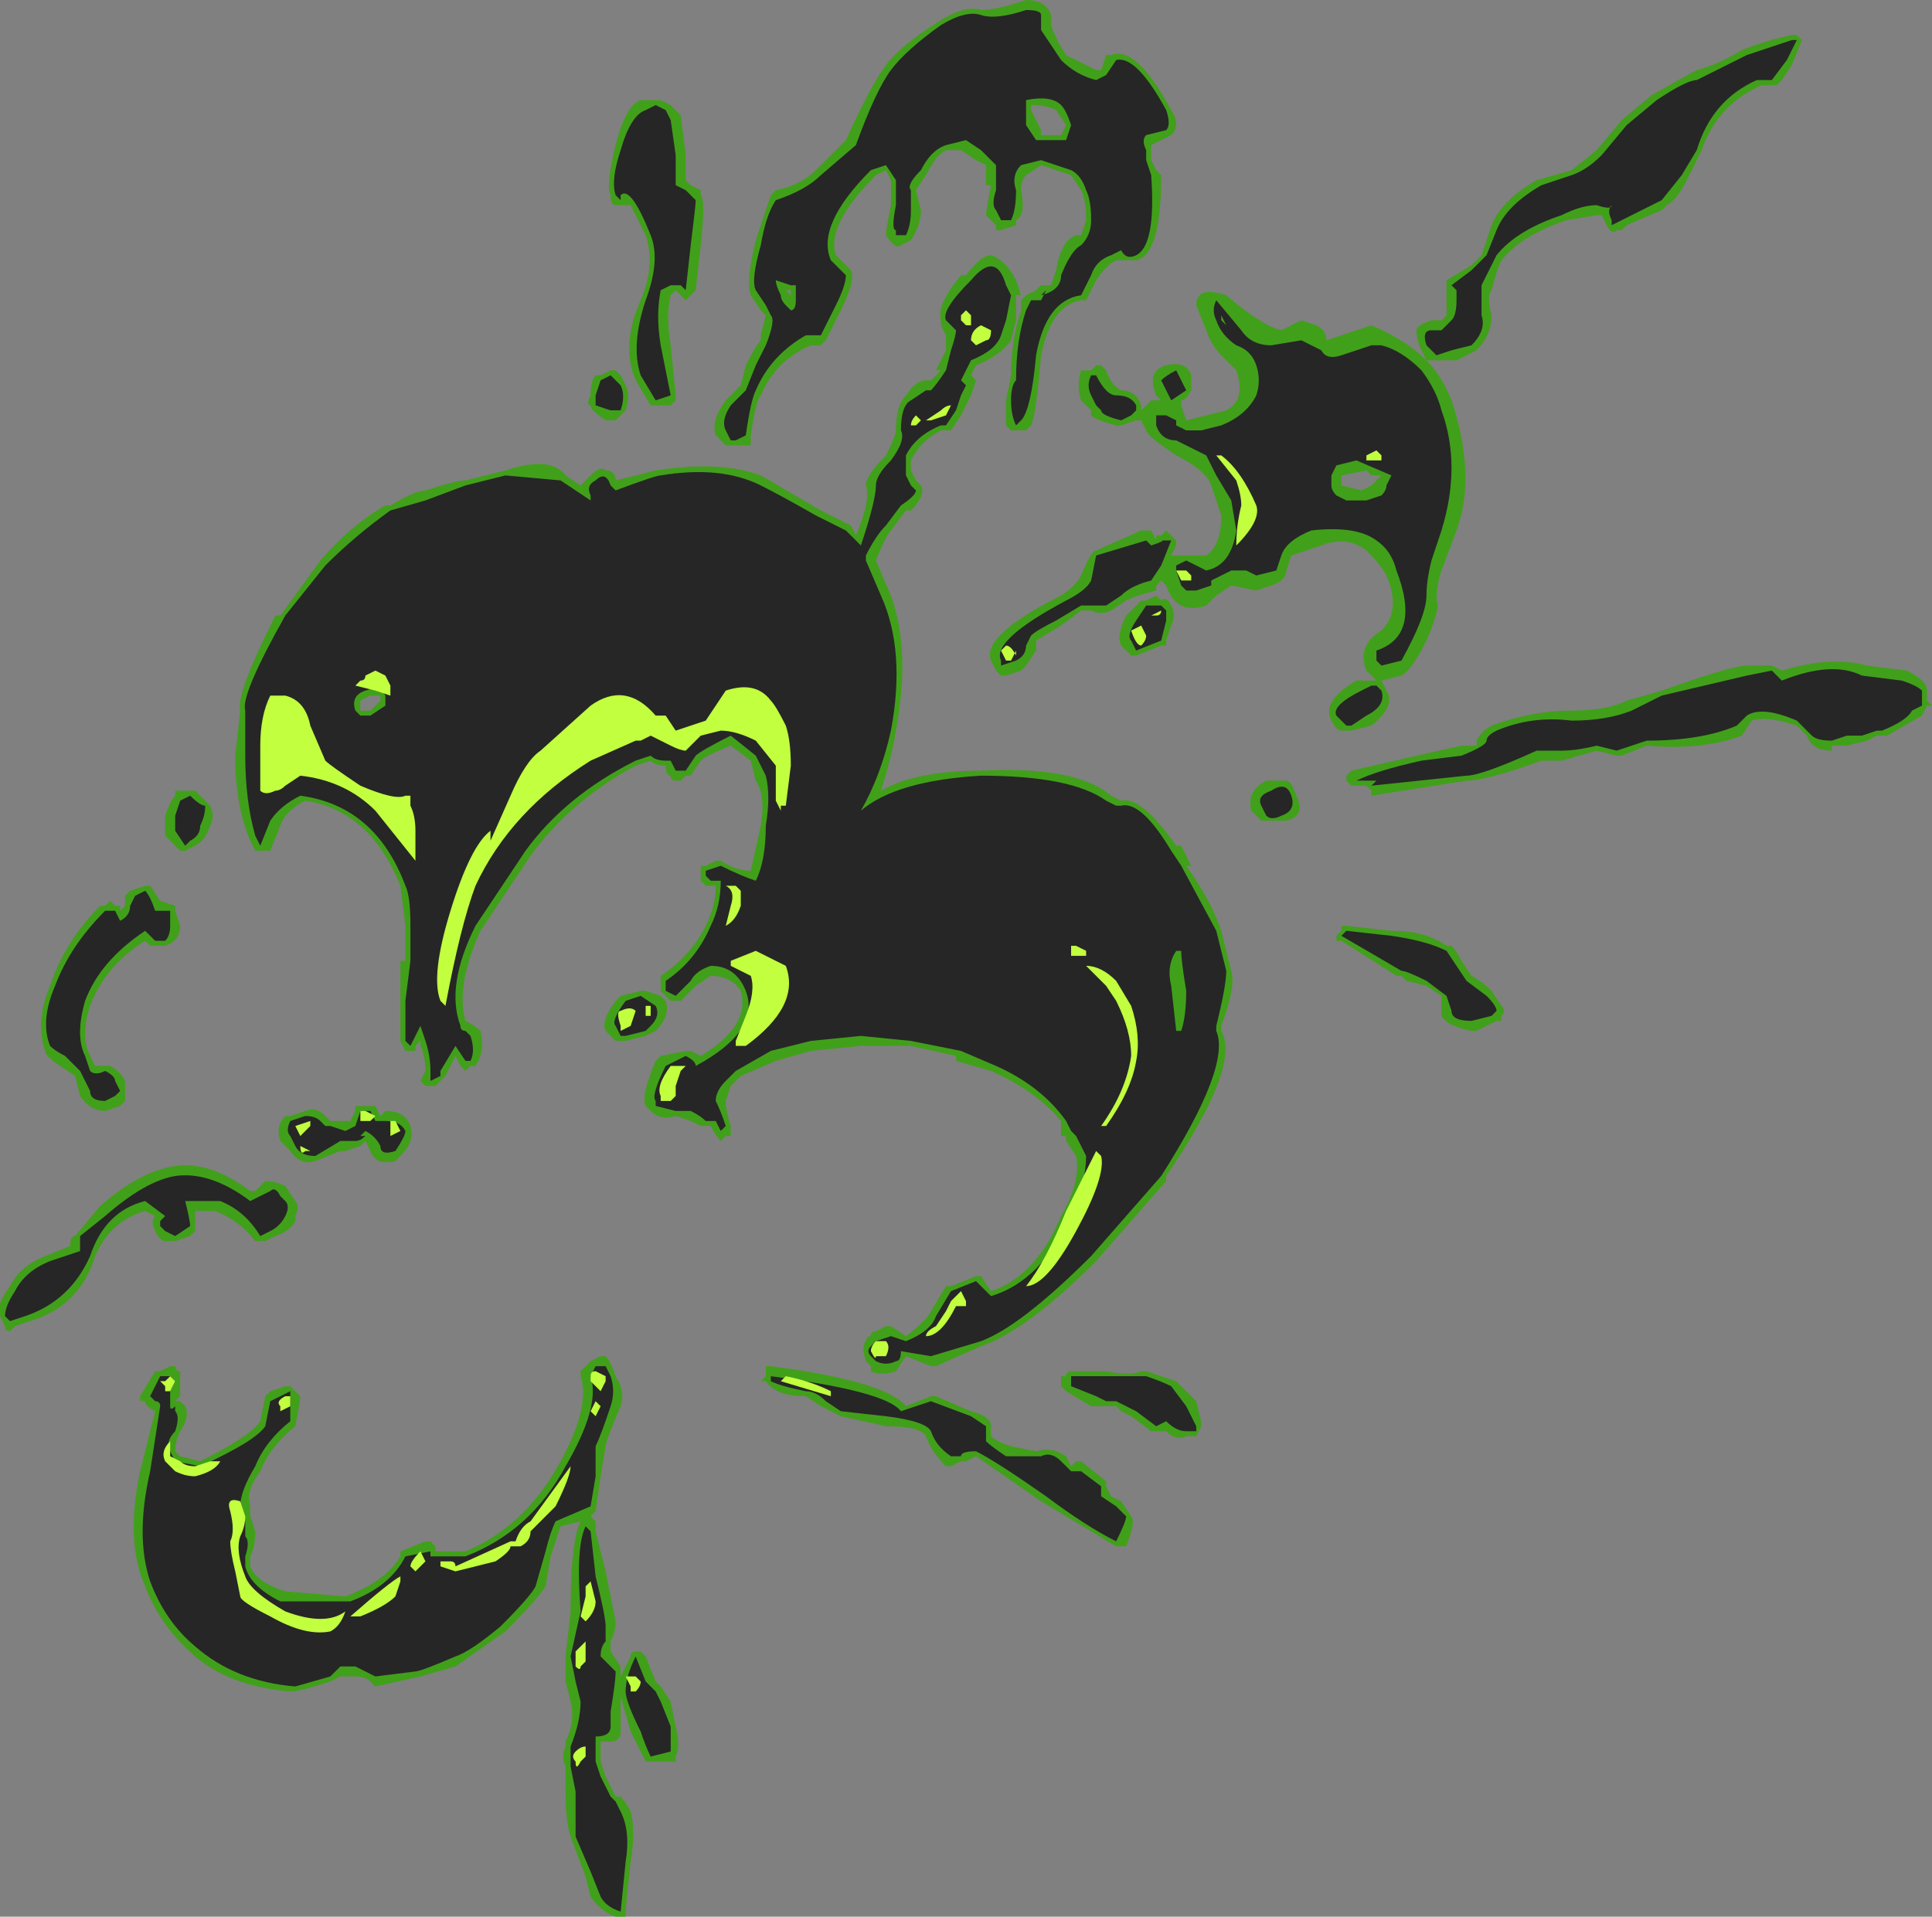 <?xml version="1.0" encoding="UTF-8" standalone="no"?>
<svg xmlns:ffdec="https://www.free-decompiler.com/flash" xmlns:xlink="http://www.w3.org/1999/xlink" ffdec:objectType="shape" height="19.15px" width="19.3px" xmlns="http://www.w3.org/2000/svg">
  <rect width="100%" height="100%" fill="#808080" stroke="none"/>
  <g transform="matrix(1.0, 0.0, 0.0, 1.0, 5.25, 11.4)">
    <path d="M5.85 -10.85 Q6.1 -10.95 6.45 -10.3 6.55 -10.15 6.45 -10.05 L6.25 -9.95 6.25 -9.8 6.3 -9.7 6.35 -9.65 Q6.35 -8.85 6.1 -8.8 L5.9 -8.8 Q5.8 -8.75 5.7 -8.6 L5.6 -8.4 5.55 -8.4 Q5.25 -8.35 5.15 -7.85 5.1 -7.25 5.05 -7.15 L5.0 -7.1 4.85 -7.1 4.8 -7.15 Q4.8 -7.25 4.8 -7.4 L4.85 -7.65 Q4.85 -8.0 4.95 -8.3 L4.95 -8.4 5.0 -8.45 5.1 -8.5 5.15 -8.55 5.25 -8.55 5.3 -8.7 Q5.35 -9.0 5.5 -9.05 L5.55 -9.05 5.6 -9.2 Q5.6 -9.4 5.55 -9.5 L5.45 -9.65 5.15 -9.75 5.0 -9.65 Q4.95 -9.6 4.95 -9.5 5.0 -9.25 4.9 -9.2 L4.9 -9.15 4.75 -9.1 4.7 -9.1 4.7 -9.15 4.6 -9.25 Q4.6 -9.3 4.65 -9.55 L4.6 -9.55 4.6 -9.75 4.5 -9.8 4.35 -9.9 4.2 -9.9 Q4.1 -9.85 4.0 -9.65 L3.9 -9.5 3.95 -9.3 Q3.95 -9.15 3.85 -9.0 L3.75 -8.95 Q3.7 -8.9 3.6 -9.05 3.6 -9.1 3.65 -9.35 L3.65 -9.6 3.6 -9.7 3.5 -9.65 Q3.0 -9.15 3.1 -8.85 L3.25 -8.7 Q3.3 -8.6 3.15 -8.3 L3.0 -8.0 2.95 -7.95 2.85 -7.95 Q2.5 -7.8 2.35 -7.45 2.3 -7.4 2.25 -7.05 L2.25 -6.95 2.0 -6.95 1.9 -7.05 Q1.85 -7.2 2.0 -7.4 L2.15 -7.55 2.2 -7.75 Q2.3 -7.95 2.35 -8.0 L2.35 -8.05 2.4 -8.25 2.35 -8.3 2.25 -8.45 Q2.2 -8.6 2.3 -9.0 L2.45 -9.45 2.5 -9.5 Q2.75 -9.55 2.9 -9.7 L3.2 -10.0 Q3.45 -10.55 3.6 -10.75 3.75 -10.95 4.15 -11.2 4.4 -11.35 4.55 -11.3 4.7 -11.3 5.0 -11.4 5.2 -11.4 5.25 -11.25 L5.25 -11.15 Q5.3 -11.0 5.4 -10.85 L5.7 -10.7 5.75 -10.7 5.8 -10.85 5.85 -10.85 M6.95 -8.2 L6.9 -8.25 6.9 -8.2 6.95 -8.2 M7.0 -8.45 Q7.35 -8.15 7.55 -8.1 L7.75 -8.2 7.9 -8.15 Q8.0 -8.1 8.0 -8.0 L8.45 -8.15 Q8.8 -8.0 9.0 -7.8 9.15 -7.65 9.25 -7.4 9.5 -6.65 9.3 -6.1 L9.15 -5.7 Q9.1 -5.55 9.1 -5.4 9.15 -5.35 9.0 -5.0 8.85 -4.7 8.75 -4.65 L8.55 -4.6 8.6 -4.5 Q8.7 -4.35 8.45 -4.15 L8.25 -4.1 8.15 -4.1 Q8.1 -4.1 8.05 -4.2 7.95 -4.4 8.3 -4.6 L8.5 -4.6 Q8.45 -4.65 8.4 -4.7 8.3 -4.95 8.55 -5.1 8.75 -5.3 8.6 -5.65 8.55 -5.75 8.4 -5.9 8.2 -6.05 7.95 -5.95 L7.65 -5.85 7.6 -5.7 Q7.6 -5.6 7.45 -5.55 L7.3 -5.5 7.05 -5.55 6.9 -5.45 6.8 -5.35 Q6.5 -5.25 6.4 -5.55 L6.35 -5.6 6.3 -5.55 6.3 -5.5 Q6.1 -5.45 6.0 -5.4 L5.85 -5.3 Q5.75 -5.25 5.65 -5.3 L5.55 -5.3 5.35 -5.15 5.1 -5.0 5.1 -4.9 5.0 -4.75 4.95 -4.7 4.8 -4.65 4.75 -4.65 4.7 -4.7 4.65 -4.8 Q4.55 -5.05 5.35 -5.45 5.5 -5.55 5.55 -5.65 5.65 -5.9 5.7 -5.9 L6.15 -6.1 6.25 -6.1 6.3 -6.0 6.3 -6.05 6.35 -6.05 6.4 -6.1 6.5 -6.0 6.5 -5.95 6.45 -5.85 6.8 -5.85 Q6.95 -5.95 6.95 -6.25 L6.85 -6.55 Q6.8 -6.7 6.5 -6.85 6.2 -7.05 6.2 -7.1 L6.15 -7.2 6.1 -7.2 5.95 -7.15 5.9 -7.15 Q5.7 -7.2 5.65 -7.25 L5.65 -7.3 5.55 -7.4 Q5.5 -7.55 5.55 -7.7 L5.65 -7.7 5.7 -7.75 5.75 -7.75 5.8 -7.7 Q5.85 -7.55 5.95 -7.5 6.1 -7.5 6.15 -7.35 L6.15 -7.3 6.25 -7.4 6.35 -7.4 6.3 -7.45 Q6.2 -7.7 6.4 -7.75 6.6 -7.8 6.65 -7.65 L6.65 -7.5 Q6.6 -7.4 6.55 -7.4 L6.55 -7.35 6.6 -7.2 7.0 -7.3 Q7.2 -7.4 7.1 -7.7 L6.95 -7.85 Q6.85 -7.95 6.8 -8.1 L6.7 -8.35 Q6.7 -8.55 7.0 -8.45 M10.95 -10.2 L11.25 -10.45 Q11.6 -10.65 11.7 -10.7 11.9 -10.75 12.15 -10.9 12.4 -11.0 12.65 -11.05 L12.7 -11.05 12.75 -11.0 12.65 -10.75 12.55 -10.6 12.5 -10.55 12.35 -10.55 Q11.9 -10.35 11.75 -9.9 L11.6 -9.6 Q11.5 -9.4 11.4 -9.35 L11.35 -9.3 11.0 -9.15 10.95 -9.1 10.9 -9.1 Q10.85 -9.05 10.8 -9.15 L10.75 -9.25 10.7 -9.25 10.4 -9.2 Q9.95 -9.05 9.75 -8.8 9.7 -8.7 9.65 -8.5 9.6 -8.45 9.65 -8.25 9.65 -8.05 9.5 -7.9 L9.3 -7.8 9.0 -7.8 8.95 -7.9 Q8.9 -8.0 8.9 -8.1 8.9 -8.15 9.05 -8.2 L9.15 -8.2 9.2 -8.25 9.2 -8.6 9.45 -8.75 9.55 -8.85 9.65 -9.15 Q9.75 -9.4 10.1 -9.6 L10.45 -9.7 10.7 -9.9 10.95 -10.2 M1.6 -9.85 L1.6 -9.6 1.65 -9.55 1.75 -9.5 1.75 -9.45 Q1.8 -9.4 1.75 -8.95 L1.7 -8.5 1.6 -8.4 Q1.55 -8.45 1.5 -8.5 L1.45 -8.45 Q1.4 -8.25 1.45 -7.95 L1.5 -7.45 1.5 -7.4 1.45 -7.35 1.25 -7.35 1.1 -7.6 Q0.95 -7.95 1.15 -8.4 1.3 -8.75 1.2 -9.05 L1.05 -9.35 0.9 -9.35 Q0.85 -9.35 0.85 -9.45 0.8 -9.55 0.9 -9.95 1.0 -10.35 1.15 -10.4 L1.35 -10.4 1.45 -10.35 1.55 -10.25 1.6 -9.85 M0.7 -7.65 L0.75 -7.65 0.85 -7.7 0.9 -7.7 0.95 -7.65 1.0 -7.55 Q1.05 -7.45 1.0 -7.3 L0.9 -7.2 0.8 -7.2 Q0.65 -7.3 0.65 -7.35 0.6 -7.35 0.65 -7.45 0.65 -7.6 0.7 -7.65 M2.65 -8.4 L2.65 -8.5 2.6 -8.5 2.65 -8.45 2.65 -8.4 M5.05 -10.3 L5.15 -10.1 5.15 -10.05 5.35 -10.05 5.4 -10.15 5.3 -10.3 Q5.2 -10.35 5.05 -10.35 L5.05 -10.3 M4.15 -8.2 Q4.1 -8.35 4.35 -8.65 L4.4 -8.65 Q4.55 -8.85 4.65 -8.85 4.8 -8.8 4.9 -8.6 L4.95 -8.45 4.9 -8.45 4.9 -8.2 4.85 -8.0 Q4.75 -7.85 4.5 -7.75 L4.45 -7.65 4.5 -7.6 4.45 -7.45 4.35 -7.25 4.25 -7.1 4.15 -7.1 Q3.95 -7.0 3.85 -6.8 L3.85 -6.7 3.9 -6.6 3.95 -6.55 Q4.0 -6.45 3.85 -6.3 L3.8 -6.3 3.65 -6.1 Q3.6 -6.05 3.5 -5.8 L3.65 -5.45 Q3.85 -4.9 3.7 -4.1 3.65 -3.8 3.55 -3.5 3.9 -3.7 4.55 -3.7 5.5 -3.75 5.85 -3.45 L5.95 -3.4 Q6.15 -3.45 6.5 -2.95 L6.55 -2.95 6.65 -2.75 6.6 -2.75 Q6.85 -2.4 6.95 -2.1 L7.05 -1.7 Q7.1 -1.55 6.95 -1.15 L6.95 -1.1 Q7.15 -0.75 6.4 0.35 L6.4 0.4 5.7 1.2 Q5.0 1.9 4.55 2.05 L4.1 2.25 4.05 2.25 3.8 2.15 3.7 2.3 Q3.55 2.35 3.45 2.3 L3.45 2.25 3.4 2.2 Q3.35 2.05 3.4 2.0 3.4 1.95 3.45 1.95 3.45 1.9 3.5 1.9 L3.6 1.85 3.65 1.85 3.8 1.95 Q4.0 1.8 4.05 1.7 L4.2 1.45 4.25 1.45 4.5 1.35 4.55 1.35 4.65 1.5 Q5.1 1.35 5.35 0.75 5.55 0.4 5.5 0.15 L5.4 0.0 5.4 -0.05 5.35 -0.05 5.35 -0.2 Q5.1 -0.5 4.65 -0.7 L4.3 -0.8 4.3 -0.85 3.85 -0.95 3.35 -0.95 2.85 -0.9 2.5 -0.8 2.15 -0.65 2.05 -0.55 2.0 -0.4 Q2.0 -0.3 2.05 -0.15 L2.05 -0.05 2.0 -0.05 1.95 0.0 Q1.9 -0.05 1.85 -0.15 L1.75 -0.15 1.65 -0.2 1.5 -0.25 Q1.35 -0.2 1.25 -0.3 L1.2 -0.35 Q1.15 -0.45 1.3 -0.8 L1.35 -0.85 1.6 -0.9 1.65 -0.9 1.75 -0.85 Q2.25 -1.15 2.15 -1.5 2.05 -1.65 1.85 -1.65 L1.7 -1.55 1.55 -1.4 1.45 -1.4 1.35 -1.5 1.35 -1.65 Q1.65 -1.85 1.8 -2.15 1.9 -2.35 1.9 -2.55 L1.8 -2.55 1.75 -2.6 1.75 -2.75 1.8 -2.75 1.9 -2.8 1.95 -2.8 Q2.1 -2.7 2.25 -2.7 L2.35 -3.15 Q2.4 -3.45 2.3 -3.6 L2.25 -3.8 2.05 -3.95 Q1.8 -3.85 1.75 -3.8 L1.65 -3.65 1.6 -3.65 1.55 -3.6 1.5 -3.6 Q1.45 -3.6 1.45 -3.65 1.4 -3.65 1.4 -3.75 1.3 -3.75 1.25 -3.8 L1.1 -3.75 Q0.45 -3.4 0.05 -2.85 L-0.45 -2.1 Q-0.7 -1.55 -0.6 -1.2 -0.5 -1.15 -0.45 -1.1 -0.4 -0.9 -0.5 -0.75 L-0.55 -0.75 -0.6 -0.7 -0.65 -0.75 -0.7 -0.85 -0.8 -0.65 -0.9 -0.55 -1.0 -0.55 -1.05 -0.6 -1.0 -0.7 Q-1.0 -0.85 -1.05 -0.95 L-1.05 -1.0 -1.1 -0.95 -1.1 -0.9 -1.2 -0.9 -1.25 -1.0 -1.25 -1.8 -1.2 -1.8 -1.2 -2.15 -1.25 -2.55 Q-1.55 -3.3 -2.2 -3.4 -2.4 -3.3 -2.45 -3.15 L-2.55 -2.9 -2.7 -2.9 -2.75 -3.0 Q-2.9 -3.35 -2.9 -3.85 L-2.85 -4.3 Q-2.9 -4.45 -2.5 -5.25 L-2.45 -5.25 -2.05 -5.8 Q-1.75 -6.15 -1.4 -6.35 L-1.35 -6.35 Q-1.1 -6.5 -1.0 -6.5 -0.7 -6.6 -0.6 -6.6 L-0.2 -6.7 Q0.25 -6.85 0.4 -6.65 L0.55 -6.55 Q0.6 -6.6 0.65 -6.65 0.75 -6.75 0.8 -6.7 0.9 -6.7 0.9 -6.6 L1.3 -6.7 Q1.95 -6.8 2.35 -6.65 L2.95 -6.3 3.25 -6.15 3.3 -6.05 Q3.45 -6.4 3.4 -6.55 3.4 -6.65 3.6 -6.85 3.7 -7.05 3.7 -7.1 3.7 -7.35 3.8 -7.45 3.9 -7.6 4.0 -7.6 L4.05 -7.6 4.15 -7.7 4.1 -7.7 4.2 -7.9 4.2 -8.05 4.15 -8.15 4.15 -8.2 M1.35 -1.45 L1.4 -1.4 Q1.45 -1.25 1.3 -1.1 L1.2 -1.05 1.0 -1.0 0.9 -1.0 0.8 -1.1 Q0.75 -1.2 0.9 -1.4 L0.95 -1.45 1.15 -1.5 1.2 -1.5 1.35 -1.45 M9.5 -3.95 L9.5 -4.0 Q9.55 -4.1 9.65 -4.15 10.05 -4.3 10.45 -4.3 10.8 -4.3 11.0 -4.4 L11.35 -4.5 Q12.05 -4.75 12.2 -4.75 L12.45 -4.75 12.55 -4.7 Q13.05 -4.85 13.4 -4.75 L13.8 -4.7 Q14.0 -4.6 14.0 -4.5 L14.0 -4.4 14.05 -4.35 14.0 -4.35 13.95 -4.25 13.6 -4.05 13.5 -4.05 13.4 -4.0 13.2 -3.95 13.05 -3.95 13.05 -3.9 Q12.85 -3.9 12.8 -4.05 L12.7 -4.15 Q12.4 -4.25 12.25 -4.2 L12.15 -4.05 Q11.75 -3.9 11.2 -3.95 L10.95 -3.85 10.9 -3.85 10.7 -3.9 10.35 -3.8 10.15 -3.8 Q9.6 -3.6 9.4 -3.6 L8.45 -3.45 8.45 -3.5 8.4 -3.55 8.25 -3.55 8.2 -3.6 8.2 -3.65 8.25 -3.7 8.9 -3.85 9.35 -3.95 9.5 -3.95 M8.15 -6.65 L8.15 -6.55 8.35 -6.5 8.45 -6.55 8.55 -6.65 8.45 -6.65 8.4 -6.7 8.15 -6.65 M6.2 -5.4 L6.3 -5.45 6.35 -5.4 Q6.4 -5.45 6.45 -5.35 6.5 -5.25 6.45 -5.15 L6.4 -5.0 6.4 -4.95 6.35 -4.95 6.1 -4.85 6.05 -4.85 5.95 -4.95 Q5.9 -5.05 6.0 -5.25 L6.15 -5.4 6.2 -5.4 M7.6 -3.6 Q7.65 -3.6 7.7 -3.45 7.8 -3.25 7.6 -3.2 L7.35 -3.2 7.25 -3.3 Q7.2 -3.5 7.4 -3.6 L7.6 -3.6 M8.65 -2.1 Q9.0 -2.1 9.2 -1.95 L9.25 -1.95 Q9.3 -1.9 9.35 -1.8 L9.45 -1.65 Q9.55 -1.6 9.65 -1.5 L9.75 -1.35 Q9.8 -1.3 9.75 -1.25 L9.75 -1.2 9.7 -1.2 9.5 -1.1 9.45 -1.1 Q9.2 -1.15 9.15 -1.25 L9.15 -1.45 9.0 -1.55 8.8 -1.6 8.75 -1.65 8.7 -1.65 8.15 -2.0 8.1 -2.0 8.1 -2.05 8.15 -2.1 8.15 -2.15 8.2 -2.15 8.65 -2.1 M6.7 2.6 L6.75 2.8 6.75 2.85 6.7 2.95 6.6 2.95 Q6.5 3.0 6.4 2.9 L6.25 2.9 6.05 2.75 5.95 2.7 5.9 2.65 5.65 2.65 5.4 2.5 5.35 2.45 5.35 2.35 5.4 2.35 Q5.4 2.3 5.45 2.3 L5.8 2.3 Q6.05 2.35 6.15 2.3 L6.2 2.3 Q6.35 2.35 6.5 2.4 L6.7 2.6 M5.85 3.55 L5.95 3.6 6.05 3.75 Q6.1 3.8 6.0 4.05 L5.9 4.05 5.15 3.6 4.5 3.15 4.4 3.2 4.35 3.2 4.25 3.25 4.2 3.25 Q4.05 3.1 4.0 2.95 3.95 2.85 3.6 2.85 L3.15 2.75 2.95 2.65 2.8 2.55 Q2.5 2.55 2.4 2.4 L2.35 2.4 2.4 2.35 2.4 2.25 2.45 2.25 Q3.6 2.4 3.8 2.65 L4.05 2.55 4.1 2.55 4.45 2.7 Q4.65 2.75 4.65 2.85 L4.65 2.95 Q4.7 3.0 4.85 3.05 L5.1 3.1 Q5.25 3.05 5.4 3.15 L5.45 3.25 5.5 3.2 5.55 3.2 5.8 3.4 5.8 3.45 5.85 3.55 M0.8 2.15 Q0.85 2.2 0.9 2.35 1.0 2.5 0.95 2.65 0.8 3.0 0.8 3.05 L0.75 3.35 0.7 3.7 0.65 3.75 0.7 3.8 0.7 3.9 0.8 4.3 0.9 4.8 Q0.9 4.9 0.85 5.0 0.85 5.05 0.85 5.1 L0.95 5.25 0.95 5.35 Q1.0 5.25 1.05 5.15 1.05 5.1 1.1 5.1 L1.15 5.1 1.2 5.15 1.3 5.4 1.35 5.45 1.45 5.6 1.5 5.85 Q1.55 6.05 1.5 6.15 L1.5 6.2 1.2 6.2 Q1.15 6.1 1.05 5.9 L0.95 5.55 0.95 5.9 Q0.95 6.0 0.85 6.0 L0.75 6.0 0.75 6.2 0.8 6.35 0.9 6.55 0.95 6.55 Q1.0 6.6 1.05 6.7 1.1 6.9 1.05 7.2 1.0 7.65 1.0 7.7 L1.0 7.75 0.9 7.75 Q0.75 7.7 0.65 7.55 L0.6 7.35 0.45 6.95 Q0.4 6.8 0.4 6.5 L0.4 6.25 Q0.35 6.15 0.4 6.05 L0.4 6.0 Q0.5 5.8 0.45 5.6 L0.4 5.4 Q0.4 5.25 0.4 5.15 L0.45 4.7 Q0.45 4.0 0.55 3.8 L0.35 3.85 0.25 4.15 0.2 4.45 Q0.1 4.6 -0.2 4.9 L-0.7 5.25 -1.05 5.35 -1.5 5.45 -1.55 5.4 Q-1.6 5.35 -1.7 5.35 L-1.85 5.35 -1.95 5.4 Q-2.25 5.5 -2.35 5.5 -2.95 5.45 -3.3 5.15 -3.65 4.85 -3.8 4.45 -4.0 4.0 -3.85 3.3 L-3.7 2.7 Q-3.8 2.65 -3.8 2.6 L-3.85 2.6 -3.85 2.55 -3.7 2.3 -3.65 2.3 -3.55 2.25 -3.5 2.25 Q-3.5 2.3 -3.45 2.3 L-3.45 2.55 -3.5 2.6 -3.45 2.6 -3.4 2.65 Q-3.35 2.75 -3.45 2.9 -3.5 3.0 -3.5 3.1 L-3.45 3.15 -3.25 3.2 Q-2.75 2.95 -2.65 2.8 L-2.6 2.55 -2.55 2.5 -2.4 2.45 -2.35 2.45 -2.25 2.55 Q-2.25 2.6 -2.3 2.85 -2.55 3.05 -2.65 3.3 -2.8 3.5 -2.75 3.65 L-2.75 3.75 -2.7 3.9 Q-2.7 4.05 -2.75 4.15 L-2.75 4.25 Q-2.7 4.4 -2.4 4.5 L-1.8 4.55 Q-1.4 4.4 -1.25 4.15 L-1.25 4.1 -1.0 4.0 -0.95 4.0 -0.9 4.05 -0.9 4.1 -0.6 4.1 Q0.0 3.85 0.35 3.2 0.65 2.65 0.55 2.35 L0.55 2.3 Q0.6 2.25 0.65 2.2 L0.75 2.15 0.8 2.15 M-1.55 -4.45 L-1.65 -4.4 -1.65 -4.3 -1.55 -4.3 -1.45 -4.4 -1.45 -4.45 -1.55 -4.45 M-3.15 -3.15 Q-3.2 -3.0 -3.3 -2.95 L-3.4 -2.9 -3.45 -2.9 -3.6 -3.05 -3.6 -3.25 Q-3.55 -3.4 -3.5 -3.45 L-3.5 -3.5 -3.3 -3.5 -3.15 -3.35 Q-3.1 -3.25 -3.15 -3.15 M-3.75 -2.55 L-3.65 -2.4 -3.5 -2.35 -3.5 -2.3 -3.45 -2.15 Q-3.45 -2.0 -3.6 -1.95 L-3.75 -1.95 -3.8 -2.0 Q-4.2 -1.75 -4.35 -1.35 -4.45 -1.05 -4.35 -0.85 L-4.3 -0.75 -4.15 -0.75 Q-4.05 -0.7 -4.0 -0.6 -4.0 -0.5 -4.0 -0.45 L-4.0 -0.4 -4.05 -0.35 -4.2 -0.3 Q-4.35 -0.3 -4.45 -0.45 L-4.5 -0.65 -4.65 -0.75 Q-4.8 -0.85 -4.8 -0.9 -4.9 -1.2 -4.75 -1.55 -4.6 -2.0 -4.25 -2.35 L-4.2 -2.35 -4.15 -2.4 -4.1 -2.35 -4.05 -2.35 -4.05 -2.3 -4.0 -2.35 -4.0 -2.45 -3.95 -2.5 -3.8 -2.55 -3.75 -2.55 M-2.2 -0.3 Q-2.1 -0.35 -2.0 -0.25 L-1.95 -0.2 -1.75 -0.2 -1.7 -0.3 -1.7 -0.35 -1.5 -0.35 -1.45 -0.25 -1.4 -0.3 Q-1.2 -0.3 -1.15 -0.15 -1.1 0.0 -1.25 0.15 L-1.3 0.2 Q-1.5 0.25 -1.55 0.1 L-1.6 0.0 -1.65 0.05 -1.8 0.1 -1.85 0.1 -2.1 0.2 Q-2.25 0.25 -2.35 0.1 L-2.45 0.0 Q-2.5 -0.15 -2.4 -0.25 L-2.35 -0.25 -2.2 -0.3 M-2.7 0.5 L-2.6 0.4 Q-2.5 0.4 -2.4 0.45 L-2.3 0.6 Q-2.25 0.65 -2.3 0.75 L-2.3 0.8 Q-2.35 0.9 -2.5 0.95 L-2.6 1.0 -2.7 1.0 Q-2.85 0.8 -3.1 0.7 L-3.3 0.7 -3.3 0.9 -3.35 0.95 -3.5 1.0 -3.6 1.0 Q-3.65 1.0 -3.7 0.9 -3.75 0.8 -3.7 0.75 L-3.8 0.7 Q-4.15 0.8 -4.3 1.15 -4.45 1.65 -4.95 1.8 L-5.1 1.85 -5.15 1.9 Q-5.2 1.9 -5.2 1.85 L-5.25 1.75 Q-5.3 1.65 -5.15 1.45 -5.05 1.25 -4.8 1.15 L-4.55 1.05 Q-4.55 0.95 -4.5 0.95 L-4.25 0.65 Q-3.85 0.3 -3.5 0.25 -3.15 0.2 -2.75 0.5 L-2.7 0.5" fill="#31a800" fill-opacity="0.8" fill-rule="evenodd" stroke="none"/>
    <path d="M5.9 -10.8 Q6.1 -10.85 6.4 -10.3 6.45 -10.15 6.4 -10.1 L6.2 -10.05 Q6.15 -10.0 6.2 -9.9 L6.2 -9.8 6.25 -9.65 Q6.3 -8.95 6.1 -8.85 6.0 -8.8 5.95 -8.9 L5.85 -8.85 Q5.7 -8.8 5.65 -8.65 L5.55 -8.45 Q5.2 -8.4 5.1 -7.85 5.05 -7.3 4.95 -7.2 L4.9 -7.15 Q4.85 -7.25 4.85 -7.4 4.85 -7.55 4.9 -7.6 4.9 -8.0 5.0 -8.3 L5.05 -8.4 5.15 -8.4 5.2 -8.5 5.15 -8.45 Q5.35 -8.5 5.35 -8.65 5.45 -8.9 5.55 -8.95 5.65 -9.05 5.65 -9.2 5.65 -9.4 5.6 -9.5 5.55 -9.65 5.45 -9.7 L5.15 -9.8 4.95 -9.75 Q4.85 -9.65 4.9 -9.5 4.9 -9.3 4.85 -9.2 L4.75 -9.2 4.7 -9.3 Q4.65 -9.35 4.7 -9.5 4.7 -9.7 4.7 -9.75 L4.55 -9.9 4.4 -10.0 4.2 -9.95 Q4.05 -9.9 3.95 -9.7 3.8 -9.55 3.85 -9.5 L3.85 -9.3 Q3.85 -9.15 3.8 -9.05 L3.7 -9.05 3.7 -9.1 Q3.65 -9.1 3.7 -9.35 L3.7 -9.6 3.6 -9.75 3.45 -9.7 Q2.9 -9.15 3.05 -8.8 L3.2 -8.65 Q3.2 -8.55 3.1 -8.35 L2.95 -8.05 2.8 -8.05 Q2.45 -7.85 2.3 -7.5 2.25 -7.4 2.2 -7.05 L2.1 -7.0 2.05 -7.0 2.0 -7.1 Q1.95 -7.2 2.05 -7.35 L2.2 -7.5 2.3 -7.75 2.4 -7.95 Q2.5 -8.2 2.45 -8.25 L2.4 -8.35 2.3 -8.5 Q2.25 -8.6 2.35 -8.95 2.4 -9.25 2.5 -9.4 2.8 -9.5 2.95 -9.65 L3.3 -9.95 Q3.5 -10.5 3.65 -10.7 3.8 -10.9 4.15 -11.15 4.4 -11.3 4.55 -11.25 4.7 -11.2 5.0 -11.3 5.15 -11.3 5.15 -11.25 L5.15 -11.1 Q5.25 -10.95 5.35 -10.8 5.5 -10.65 5.7 -10.6 L5.8 -10.65 5.9 -10.8 M6.9 -8.2 Q6.85 -8.3 6.9 -8.4 L7.15 -8.1 Q7.25 -7.95 7.45 -7.95 L7.75 -8.0 7.95 -7.9 Q8.0 -7.8 8.15 -7.85 L8.45 -7.95 8.55 -7.95 Q8.75 -7.9 8.95 -7.7 9.1 -7.5 9.15 -7.3 9.35 -6.75 9.15 -6.1 L9.05 -5.8 Q9.0 -5.6 9.0 -5.45 9.0 -5.25 8.75 -4.8 L8.55 -4.75 8.5 -4.8 8.5 -4.9 Q8.95 -5.05 8.7 -5.7 8.65 -5.9 8.5 -6.0 8.3 -6.15 7.85 -6.1 7.6 -6.0 7.55 -5.85 L7.5 -5.7 7.3 -5.65 7.2 -5.7 7.05 -5.7 6.85 -5.6 6.85 -5.55 6.7 -5.5 6.6 -5.5 6.55 -5.55 6.5 -5.7 6.5 -5.75 6.6 -5.8 6.8 -5.7 Q7.05 -5.75 7.1 -6.1 L7.05 -6.4 6.9 -6.65 6.8 -6.85 Q6.7 -6.9 6.5 -7.0 6.35 -7.0 6.3 -7.15 L6.3 -7.25 6.4 -7.25 6.5 -7.2 6.5 -7.15 6.6 -7.1 6.75 -7.1 6.95 -7.15 Q7.2 -7.25 7.3 -7.45 7.35 -7.6 7.3 -7.75 7.25 -7.9 7.1 -7.95 6.95 -8.05 6.9 -8.2 M7.0 -8.15 L6.95 -8.2 6.95 -8.25 7.0 -8.15 M6.1 -7.35 L6.1 -7.3 6.05 -7.25 5.95 -7.2 Q5.75 -7.25 5.75 -7.3 L5.7 -7.35 5.65 -7.45 Q5.6 -7.55 5.65 -7.65 L5.7 -7.65 Q5.8 -7.45 5.9 -7.45 6.05 -7.45 6.1 -7.35 M6.4 -7.5 L6.35 -7.6 Q6.4 -7.65 6.5 -7.7 L6.6 -7.5 6.45 -7.4 6.4 -7.5 M11.3 -10.4 Q11.6 -10.6 11.7 -10.6 L12.2 -10.85 12.65 -11.0 12.7 -11.0 12.6 -10.8 12.45 -10.6 12.3 -10.6 Q11.85 -10.4 11.7 -9.9 L11.55 -9.65 11.35 -9.4 10.85 -9.15 10.85 -9.2 Q10.8 -9.3 10.85 -9.35 10.85 -9.3 10.7 -9.35 10.55 -9.35 10.35 -9.25 9.9 -9.1 9.7 -8.85 9.65 -8.75 9.55 -8.55 9.55 -8.5 9.55 -8.25 9.6 -8.1 9.45 -7.95 L9.25 -7.9 9.1 -7.85 9.0 -7.95 Q8.95 -8.1 9.05 -8.1 L9.15 -8.1 9.25 -8.2 Q9.3 -8.25 9.3 -8.4 L9.3 -8.5 9.25 -8.55 9.45 -8.7 9.6 -8.85 9.7 -9.1 Q9.8 -9.35 10.15 -9.55 L10.45 -9.65 Q10.6 -9.7 10.75 -9.85 L11.0 -10.15 11.3 -10.4 M1.6 -9.5 L1.7 -9.4 Q1.7 -9.35 1.65 -8.95 L1.6 -8.5 1.55 -8.55 1.45 -8.55 1.35 -8.5 Q1.3 -8.25 1.35 -7.95 L1.45 -7.45 1.3 -7.4 1.15 -7.65 Q1.05 -7.95 1.2 -8.4 1.35 -8.8 1.25 -9.05 1.05 -9.55 0.95 -9.45 L0.95 -9.4 0.9 -9.45 Q0.85 -9.6 0.95 -9.9 1.05 -10.25 1.2 -10.3 L1.3 -10.35 1.4 -10.3 1.45 -10.2 1.5 -9.85 1.5 -9.55 1.6 -9.5 M0.7 -7.45 L0.75 -7.6 0.85 -7.65 0.95 -7.55 Q1.0 -7.45 0.95 -7.3 L0.85 -7.3 0.7 -7.35 0.7 -7.45 M2.65 -8.55 L2.5 -8.6 Q2.5 -8.55 2.55 -8.45 2.55 -8.4 2.6 -8.35 L2.65 -8.3 Q2.7 -8.3 2.7 -8.4 L2.7 -8.55 2.65 -8.55 M5.45 -10.15 Q5.4 -10.3 5.35 -10.35 5.25 -10.45 5.0 -10.4 L5.0 -10.15 5.1 -10.0 5.4 -10.0 5.45 -10.15 M4.2 -8.2 Q4.15 -8.3 4.45 -8.6 4.7 -8.9 4.8 -8.55 L4.85 -8.45 4.8 -8.2 4.75 -8.05 Q4.7 -7.9 4.45 -7.8 L4.35 -7.6 4.4 -7.55 4.35 -7.45 4.3 -7.3 4.2 -7.15 4.15 -7.15 Q3.9 -7.05 3.8 -6.85 L3.8 -6.65 3.85 -6.55 3.9 -6.5 Q3.9 -6.45 3.75 -6.35 L3.6 -6.15 Q3.5 -6.05 3.4 -5.85 L3.4 -5.8 3.55 -5.45 Q3.8 -4.9 3.65 -4.1 3.55 -3.65 3.35 -3.3 3.7 -3.6 4.55 -3.65 5.45 -3.65 5.8 -3.4 L5.9 -3.35 5.95 -3.35 Q6.15 -3.4 6.45 -2.9 L6.55 -2.75 6.9 -2.1 7.0 -1.7 Q7.0 -1.55 6.9 -1.15 L6.9 -1.1 Q7.05 -0.75 6.35 0.35 6.0 0.75 5.65 1.15 4.95 1.85 4.55 2.0 L4.05 2.15 3.75 2.1 Q3.75 2.2 3.7 2.2 3.6 2.25 3.5 2.2 L3.45 2.15 Q3.4 2.1 3.45 2.05 L3.5 2.0 3.65 1.95 3.8 2.0 Q4.05 1.9 4.1 1.75 L4.25 1.5 4.5 1.4 4.65 1.55 Q5.15 1.4 5.45 0.75 5.6 0.4 5.6 0.15 L5.5 -0.05 5.45 -0.1 5.4 -0.2 Q5.15 -0.55 4.7 -0.75 L4.35 -0.9 3.85 -1.0 3.35 -1.05 2.85 -1.0 2.45 -0.9 2.1 -0.7 2.0 -0.6 Q1.9 -0.5 1.9 -0.4 1.95 -0.3 2.0 -0.15 L1.95 -0.1 1.9 -0.2 1.8 -0.2 Q1.75 -0.25 1.65 -0.3 L1.5 -0.3 1.3 -0.35 1.3 -0.4 Q1.25 -0.45 1.4 -0.75 L1.6 -0.85 Q1.7 -0.8 1.7 -0.75 2.35 -1.1 2.2 -1.5 2.1 -1.75 1.85 -1.75 1.7 -1.7 1.65 -1.6 L1.5 -1.45 1.4 -1.5 1.4 -1.6 Q1.7 -1.8 1.85 -2.15 1.95 -2.35 1.95 -2.6 L1.85 -2.6 1.8 -2.65 1.8 -2.7 1.95 -2.75 Q2.15 -2.65 2.3 -2.6 2.4 -2.8 2.4 -3.15 2.45 -3.45 2.4 -3.65 L2.3 -3.85 2.05 -4.05 Q1.75 -3.9 1.7 -3.85 L1.6 -3.7 1.5 -3.7 1.45 -3.8 1.4 -3.8 Q1.3 -3.8 1.25 -3.85 L1.1 -3.8 Q0.4 -3.45 0.0 -2.9 L-0.5 -2.15 Q-0.8 -1.55 -0.65 -1.15 -0.65 -1.1 -0.6 -1.1 L-0.55 -1.05 Q-0.5 -0.9 -0.55 -0.8 L-0.6 -0.8 -0.7 -0.95 -0.85 -0.7 -0.85 -0.65 -0.95 -0.6 -0.95 -0.7 Q-0.95 -0.85 -1.0 -1.0 L-1.05 -1.15 -1.15 -0.95 -1.2 -1.0 -1.2 -1.4 -1.15 -1.8 Q-1.15 -1.85 -1.15 -2.15 -1.15 -2.45 -1.2 -2.55 -1.5 -3.35 -2.25 -3.45 -2.45 -3.35 -2.55 -3.2 L-2.65 -2.95 -2.7 -3.05 Q-2.8 -3.4 -2.8 -3.85 L-2.8 -4.3 Q-2.85 -4.45 -2.4 -5.25 L-2.0 -5.75 Q-1.7 -6.05 -1.35 -6.3 L-1.0 -6.4 -0.6 -6.55 -0.2 -6.65 0.35 -6.6 0.65 -6.4 0.65 -6.45 Q0.6 -6.55 0.7 -6.6 0.8 -6.7 0.85 -6.55 L0.9 -6.5 Q1.3 -6.65 1.35 -6.65 1.95 -6.75 2.35 -6.55 2.55 -6.45 2.9 -6.25 L3.2 -6.1 3.35 -5.95 Q3.5 -6.4 3.5 -6.55 3.5 -6.65 3.65 -6.8 3.8 -7.0 3.75 -7.1 3.75 -7.35 3.85 -7.4 L4.0 -7.5 4.05 -7.5 Q4.1 -7.55 4.2 -7.7 L4.25 -7.9 Q4.3 -8.05 4.3 -8.1 L4.2 -8.2 M5.65 -5.6 L5.7 -5.85 6.2 -6.0 6.25 -5.95 Q6.4 -6.0 6.35 -6.0 L6.45 -6.0 6.35 -5.75 6.25 -5.6 Q6.05 -5.55 5.95 -5.45 L5.8 -5.35 5.55 -5.35 5.3 -5.2 Q5.1 -5.1 5.05 -5.05 L5.0 -4.95 Q5.0 -4.85 4.9 -4.8 L4.75 -4.75 4.75 -4.8 Q4.65 -5.0 5.4 -5.4 5.6 -5.5 5.65 -5.6 M1.3 -1.35 Q1.35 -1.25 1.25 -1.15 L1.2 -1.1 1.0 -1.05 0.95 -1.05 0.9 -1.15 Q0.85 -1.2 1.0 -1.4 L1.15 -1.45 1.3 -1.35 M9.6 -4.0 Q9.6 -4.05 9.7 -4.1 10.05 -4.25 10.45 -4.2 10.8 -4.2 11.05 -4.3 L11.35 -4.45 12.2 -4.65 12.45 -4.7 12.55 -4.6 Q13.05 -4.8 13.35 -4.65 L13.75 -4.6 Q13.9 -4.55 13.95 -4.5 L13.95 -4.35 13.85 -4.3 Q13.8 -4.2 13.55 -4.1 L13.5 -4.1 13.35 -4.05 13.2 -4.05 13.05 -4.0 Q12.9 -4.0 12.85 -4.05 L12.7 -4.2 Q12.35 -4.35 12.2 -4.25 L12.1 -4.15 Q11.75 -4.0 11.2 -4.0 L10.9 -3.9 10.7 -3.95 Q10.5 -3.9 10.35 -3.9 L10.1 -3.9 Q9.55 -3.65 9.4 -3.65 L8.45 -3.55 8.5 -3.6 8.3 -3.6 Q8.5 -3.7 8.95 -3.8 L9.35 -3.85 Q9.6 -3.95 9.6 -4.0 M8.1 -6.75 L8.05 -6.65 8.05 -6.55 Q8.05 -6.5 8.1 -6.45 L8.2 -6.4 8.4 -6.4 8.55 -6.45 Q8.6 -6.5 8.6 -6.55 L8.65 -6.65 8.3 -6.8 8.1 -6.75 M6.35 -5.35 L6.4 -5.3 6.4 -5.2 6.35 -5.0 6.1 -4.9 6.05 -5.0 Q6.0 -5.05 6.1 -5.2 L6.2 -5.35 6.35 -5.35 M8.5 -4.55 L8.55 -4.5 Q8.6 -4.35 8.4 -4.25 L8.25 -4.15 8.2 -4.15 Q8.15 -4.2 8.1 -4.25 8.05 -4.35 8.35 -4.5 L8.45 -4.55 8.5 -4.55 M8.2 -2.1 L8.65 -2.05 Q9.0 -2.0 9.2 -1.9 L9.4 -1.6 9.6 -1.45 Q9.7 -1.35 9.7 -1.3 L9.65 -1.25 9.45 -1.2 Q9.25 -1.2 9.25 -1.3 L9.2 -1.45 9.0 -1.6 Q8.8 -1.7 8.75 -1.7 L8.15 -2.05 8.2 -2.1 M7.55 -3.25 Q7.45 -3.2 7.4 -3.25 L7.35 -3.35 Q7.3 -3.45 7.45 -3.5 7.6 -3.6 7.65 -3.45 7.7 -3.3 7.55 -3.25 M6.5 -1.9 Q6.4 -1.75 6.45 -1.55 L6.5 -1.1 6.55 -1.1 Q6.6 -1.25 6.6 -1.5 6.55 -1.8 6.55 -1.9 L6.5 -1.9 M5.9 2.6 L5.8 2.6 5.7 2.55 5.45 2.45 5.45 2.35 6.2 2.35 Q6.35 2.4 6.45 2.45 L6.6 2.65 6.7 2.85 6.7 2.9 6.6 2.9 Q6.5 2.9 6.4 2.8 L6.3 2.85 6.1 2.7 5.9 2.6 M6.0 3.75 Q6.0 3.8 5.9 4.0 5.6 3.85 5.2 3.55 4.7 3.2 4.5 3.1 4.35 3.1 4.35 3.15 L4.25 3.15 Q4.1 3.05 4.05 2.9 4.0 2.8 3.6 2.75 L3.15 2.7 3.0 2.6 Q2.9 2.5 2.8 2.5 2.55 2.45 2.45 2.4 L2.45 2.35 Q3.6 2.5 3.75 2.7 L4.05 2.6 4.45 2.75 4.6 2.85 4.6 3.0 Q4.65 3.05 4.8 3.15 L5.15 3.15 Q5.25 3.1 5.35 3.2 L5.45 3.3 5.55 3.3 5.75 3.45 5.75 3.55 5.9 3.65 6.0 3.75 M0.8 2.25 L0.85 2.35 Q0.9 2.5 0.85 2.65 0.75 2.95 0.7 3.05 L0.7 3.35 0.65 3.65 0.3 3.8 Q0.25 3.9 0.2 4.1 L0.1 4.45 Q0.05 4.55 -0.25 4.85 -0.55 5.1 -0.7 5.15 -1.05 5.3 -1.1 5.3 L-1.5 5.35 Q-1.6 5.3 -1.7 5.25 L-1.85 5.25 -1.95 5.35 -2.3 5.45 Q-2.9 5.4 -3.3 5.05 -3.6 4.8 -3.75 4.4 -3.9 3.95 -3.75 3.3 L-3.65 2.65 Q-3.65 2.6 -3.7 2.6 L-3.75 2.55 -3.65 2.35 -3.55 2.35 -3.5 2.4 -3.55 2.5 -3.55 2.65 Q-3.55 2.7 -3.5 2.65 L-3.5 2.7 Q-3.45 2.75 -3.5 2.9 -3.6 3.0 -3.55 3.1 L-3.5 3.2 -3.25 3.25 Q-2.7 3.0 -2.6 2.85 L-2.55 2.6 -2.35 2.5 -2.35 2.8 Q-2.6 3.0 -2.7 3.25 -2.85 3.5 -2.85 3.65 L-2.8 3.8 -2.8 3.95 Q-2.75 4.0 -2.8 4.15 L-2.8 4.25 Q-2.75 4.45 -2.45 4.6 L-1.75 4.6 Q-1.35 4.45 -1.2 4.15 L-0.95 4.1 -0.95 4.15 -0.6 4.15 Q0.05 3.9 0.4 3.25 0.75 2.65 0.65 2.35 L0.7 2.25 0.8 2.25 M0.7 4.35 Q0.8 4.75 0.8 4.85 L0.8 5.0 Q0.75 5.05 0.75 5.15 L0.9 5.3 Q0.9 5.4 0.85 5.7 L0.85 5.85 Q0.85 5.95 0.7 5.95 L0.7 6.2 0.75 6.35 0.85 6.55 0.9 6.6 0.95 6.7 Q1.05 6.9 1.0 7.2 L0.95 7.7 Q0.8 7.65 0.75 7.55 L0.65 7.3 0.5 6.95 Q0.5 6.8 0.5 6.5 L0.45 6.25 Q0.45 6.15 0.45 6.05 0.55 5.8 0.55 5.6 L0.5 5.4 0.45 5.15 0.55 4.7 Q0.5 4.05 0.6 3.85 L0.65 3.9 0.7 4.35 M1.3 5.5 L1.35 5.6 1.45 5.85 1.45 6.1 1.25 6.15 Q1.2 6.05 1.15 5.9 1.0 5.6 1.0 5.5 1.0 5.35 1.1 5.15 L1.2 5.4 1.3 5.5 M-1.7 -4.3 L-1.65 -4.25 -1.55 -4.25 -1.4 -4.35 -1.4 -4.45 Q-1.45 -4.55 -1.6 -4.5 -1.75 -4.45 -1.7 -4.3 M-3.5 -3.25 L-3.45 -3.4 -3.35 -3.45 Q-3.25 -3.35 -3.2 -3.35 -3.2 -3.25 -3.25 -3.15 -3.25 -3.05 -3.35 -3.0 L-3.4 -2.95 -3.5 -3.1 -3.5 -3.25 M-3.95 -2.35 L-3.9 -2.45 -3.8 -2.5 Q-3.75 -2.45 -3.7 -2.3 L-3.55 -2.3 -3.55 -2.15 Q-3.55 -2.05 -3.6 -2.0 L-3.7 -2.0 -3.8 -2.1 Q-4.25 -1.8 -4.4 -1.4 -4.5 -1.05 -4.4 -0.85 L-4.35 -0.7 Q-4.3 -0.65 -4.2 -0.7 -4.1 -0.65 -4.1 -0.6 L-4.05 -0.5 -4.1 -0.45 -4.2 -0.4 Q-4.35 -0.4 -4.35 -0.5 L-4.45 -0.7 -4.6 -0.85 Q-4.7 -0.9 -4.75 -0.95 -4.85 -1.2 -4.7 -1.55 -4.55 -1.95 -4.2 -2.3 L-4.1 -2.3 -4.05 -2.2 Q-3.95 -2.25 -3.95 -2.35 M-2.35 -0.2 L-2.2 -0.25 Q-2.1 -0.25 -2.05 -0.2 L-2.0 -0.15 -1.95 -0.15 -1.8 -0.1 -1.7 -0.15 -1.65 -0.3 -1.55 -0.3 -1.5 -0.2 -1.4 -0.2 Q-1.25 -0.2 -1.2 -0.1 -1.2 -0.05 -1.3 0.1 -1.45 0.15 -1.45 0.05 -1.5 -0.05 -1.6 -0.1 L-1.65 -0.05 -1.6 -0.05 Q-1.65 0.0 -1.7 0.0 L-1.85 0.0 -2.1 0.15 Q-2.25 0.15 -2.3 0.05 L-2.35 -0.05 Q-2.4 -0.1 -2.35 -0.2 M-2.65 0.55 L-2.55 0.5 Q-2.5 0.45 -2.45 0.55 L-2.4 0.6 Q-2.35 0.65 -2.4 0.75 -2.45 0.85 -2.55 0.9 L-2.65 0.95 Q-2.8 0.7 -3.05 0.6 L-3.4 0.6 Q-3.35 0.8 -3.35 0.85 L-3.5 0.95 -3.6 0.9 -3.65 0.85 -3.65 0.8 -3.6 0.75 -3.8 0.6 Q-4.2 0.7 -4.35 1.15 -4.55 1.6 -5.0 1.75 L-5.15 1.8 -5.2 1.75 Q-5.2 1.65 -5.1 1.5 -5.0 1.3 -4.75 1.2 L-4.45 1.1 -4.45 0.95 -4.2 0.75 Q-3.8 0.4 -3.5 0.35 -3.15 0.3 -2.75 0.6 L-2.65 0.55" fill="#262626" fill-rule="evenodd" stroke="none"/>
    <path d="M3.9 -7.25 L3.95 -7.2 3.9 -7.15 3.85 -7.15 Q3.85 -7.2 3.9 -7.25 M4.15 -7.3 Q4.2 -7.35 4.25 -7.35 L4.2 -7.25 4.05 -7.2 4.0 -7.2 4.15 -7.3 M4.45 -8.25 L4.45 -8.15 4.4 -8.15 4.35 -8.2 4.35 -8.25 4.4 -8.3 4.45 -8.25 M4.45 -8.0 Q4.45 -8.1 4.55 -8.15 L4.65 -8.1 Q4.65 -8.0 4.6 -8.0 L4.5 -7.95 4.45 -8.0 M4.8 -4.8 L4.75 -4.9 4.8 -4.95 Q4.85 -4.95 4.9 -4.85 L4.9 -4.9 4.85 -4.8 4.8 -4.8 M1.25 -4.05 L1.15 -4.0 1.1 -4.0 0.65 -3.8 Q-0.15 -3.3 -0.5 -2.55 -0.65 -2.15 -0.8 -1.35 L-0.85 -1.4 Q-0.95 -1.65 -0.75 -2.3 -0.55 -2.95 -0.35 -3.1 L-0.35 -3.0 -0.15 -3.45 Q0.0 -3.8 0.15 -3.9 L0.65 -4.35 Q1.0 -4.6 1.3 -4.25 L1.4 -4.25 1.5 -4.1 1.8 -4.2 2.0 -4.5 Q2.3 -4.6 2.45 -4.4 2.5 -4.35 2.6 -4.15 2.65 -4.0 2.65 -3.75 L2.6 -3.35 2.55 -3.35 2.55 -3.3 2.5 -3.4 2.5 -3.75 2.3 -4.0 Q2.1 -4.1 1.95 -4.1 L1.75 -4.05 1.6 -3.9 Q1.55 -3.9 1.45 -3.95 L1.25 -4.05 M2.0 -2.15 L2.05 -2.35 Q2.1 -2.5 2.0 -2.55 L2.1 -2.55 2.15 -2.5 2.15 -2.35 Q2.1 -2.2 2.0 -2.15 M2.3 -1.9 L2.6 -1.75 Q2.75 -1.35 2.2 -0.95 L2.1 -0.95 Q2.1 -0.9 2.1 -1.0 L2.2 -1.25 Q2.3 -1.5 2.25 -1.65 L2.05 -1.75 2.05 -1.8 2.3 -1.9 M1.25 -1.35 L1.25 -1.25 1.2 -1.25 1.2 -1.35 1.25 -1.35 M0.95 -1.15 Q0.9 -1.3 0.95 -1.3 1.05 -1.35 1.1 -1.3 L1.05 -1.15 0.95 -1.1 0.95 -1.15 M1.35 -0.45 Q1.3 -0.55 1.45 -0.75 L1.6 -0.75 1.55 -0.7 1.5 -0.55 1.5 -0.45 1.45 -0.4 1.35 -0.4 1.35 -0.45 M5.45 -1.85 L5.45 -1.95 5.5 -1.95 5.6 -1.9 5.6 -1.85 5.45 -1.85 M5.65 -1.7 L5.6 -1.75 Q5.75 -1.75 5.9 -1.6 L6.05 -1.35 Q6.15 -1.05 6.1 -0.8 6.05 -0.5 5.8 -0.15 L5.75 -0.15 Q6.0 -0.5 6.05 -0.85 6.05 -1.1 5.9 -1.4 L5.8 -1.55 5.65 -1.7 M8.55 -6.85 L8.55 -6.8 8.4 -6.8 8.4 -6.85 8.5 -6.9 8.55 -6.85 M6.95 -6.85 Q7.15 -6.7 7.3 -6.35 7.35 -6.2 7.1 -5.95 7.1 -6.15 7.15 -6.35 7.15 -6.45 7.1 -6.6 L6.9 -6.85 6.95 -6.85 M6.65 -5.65 L6.65 -5.6 6.55 -5.6 6.5 -5.7 6.6 -5.7 6.65 -5.65 M6.2 -5.05 Q6.2 -5.0 6.15 -4.95 6.1 -4.95 6.05 -5.1 L6.15 -5.15 6.2 -5.05 M6.25 -5.25 L6.35 -5.3 Q6.35 -5.25 6.3 -5.25 L6.25 -5.25 M4.4 1.65 L4.3 1.65 Q4.15 1.95 4.0 1.95 4.0 1.9 4.1 1.85 L4.2 1.7 4.25 1.6 4.35 1.5 4.4 1.6 4.4 1.65 M5.0 1.45 Q5.2 1.2 5.4 0.7 L5.7 0.1 5.75 0.15 Q5.8 0.35 5.5 0.9 5.2 1.45 5.0 1.45 M3.05 2.55 L2.55 2.4 2.6 2.35 Q2.85 2.4 3.05 2.5 L3.05 2.55 M3.6 2.15 L3.5 2.15 Q3.5 2.2 3.45 2.1 3.45 2.05 3.5 2.0 L3.6 2.0 Q3.65 2.05 3.6 2.15 M0.8 2.4 L0.75 2.5 0.65 2.4 0.65 2.35 Q0.65 2.3 0.7 2.3 L0.8 2.35 0.8 2.4 M0.65 2.7 L0.7 2.6 0.75 2.65 0.7 2.75 0.65 2.7 M0.05 3.9 Q0.05 4.0 -0.05 4.05 L-0.15 4.05 Q-0.15 4.1 -0.3 4.2 L-0.7 4.3 -0.85 4.25 -0.85 4.2 -0.75 4.2 Q-0.7 4.2 -0.7 4.25 L-0.15 4.0 -0.1 4.0 Q-0.05 3.85 0.05 3.8 L0.45 3.25 Q0.45 3.35 0.3 3.65 L0.05 3.9 M0.7 4.6 Q0.7 4.7 0.6 4.8 L0.55 4.75 0.6 4.55 0.6 4.45 0.65 4.4 0.7 4.6 M0.6 5.0 L0.6 5.2 0.55 5.25 Q0.55 5.3 0.5 5.25 L0.5 5.1 Q0.55 5.05 0.6 5.0 M1.05 5.45 L1.0 5.35 1.1 5.35 1.15 5.4 Q1.15 5.45 1.1 5.5 L1.05 5.5 1.05 5.45 M0.6 6.05 L0.6 6.15 0.55 6.2 Q0.5 6.3 0.5 6.2 0.45 6.15 0.5 6.1 0.55 6.05 0.6 6.05 M-1.7 -4.55 L-1.65 -4.6 Q-1.6 -4.6 -1.6 -4.65 L-1.5 -4.7 -1.4 -4.65 -1.35 -4.55 Q-1.35 -4.5 -1.35 -4.45 L-1.5 -4.5 -1.7 -4.55 M-2.4 -4.45 Q-2.2 -4.4 -2.15 -4.15 L-2.0 -3.8 Q-1.95 -3.75 -1.65 -3.55 -1.3 -3.4 -1.2 -3.45 L-1.15 -3.45 -1.15 -3.35 Q-1.1 -3.25 -1.1 -3.1 L-1.1 -2.8 -1.5 -3.3 Q-1.8 -3.6 -2.25 -3.65 L-2.4 -3.55 Q-2.45 -3.5 -2.5 -3.5 -2.6 -3.45 -2.65 -3.5 L-2.65 -3.95 Q-2.65 -4.25 -2.55 -4.45 L-2.4 -4.45 M-2.3 -0.15 L-2.15 -0.2 -2.15 -0.15 -2.25 -0.05 -2.3 -0.15 M-1.65 -0.2 L-1.65 -0.3 -1.6 -0.3 -1.5 -0.25 -1.55 -0.2 -1.65 -0.2 M-1.25 -0.1 L-1.35 -0.05 -1.35 -0.2 -1.3 -0.2 -1.25 -0.1 M-2.45 2.65 Q-2.5 2.6 -2.4 2.55 L-2.35 2.55 Q-2.35 2.6 -2.35 2.65 L-2.45 2.7 Q-2.45 2.75 -2.45 2.65 M-2.15 0.1 L-2.2 0.1 Q-2.25 0.15 -2.25 0.05 L-2.15 0.1 M-3.6 2.5 L-3.6 2.45 -3.65 2.4 -3.6 2.4 -3.55 2.35 -3.5 2.4 -3.55 2.5 -3.6 2.5 M-3.45 3.2 Q-3.4 3.25 -3.3 3.25 L-3.15 3.2 -3.05 3.2 Q-3.1 3.3 -3.3 3.35 -3.4 3.35 -3.5 3.3 L-3.6 3.2 Q-3.65 3.1 -3.55 3.0 L-3.55 3.15 -3.45 3.2 M-2.95 3.7 Q-3.0 3.55 -2.85 3.6 L-2.8 3.75 Q-2.8 3.85 -2.85 3.95 -2.9 4.1 -2.8 4.35 -2.75 4.5 -2.4 4.7 -2.0 4.85 -1.8 4.7 -1.85 4.85 -1.95 4.9 -2.2 4.95 -2.55 4.75 -2.85 4.6 -2.85 4.55 L-2.9 4.3 Q-2.95 4.1 -2.95 4.0 -2.9 3.9 -2.95 3.7 M-1.25 4.4 L-1.3 4.55 Q-1.4 4.65 -1.65 4.75 L-1.75 4.75 Q-1.35 4.4 -1.25 4.35 L-1.25 4.4 M-1.1 4.3 L-1.15 4.25 Q-1.15 4.2 -1.05 4.1 L-1.0 4.2 -1.1 4.3" fill="#c1ff3f" fill-rule="evenodd" stroke="none"/>
  </g>
</svg>
